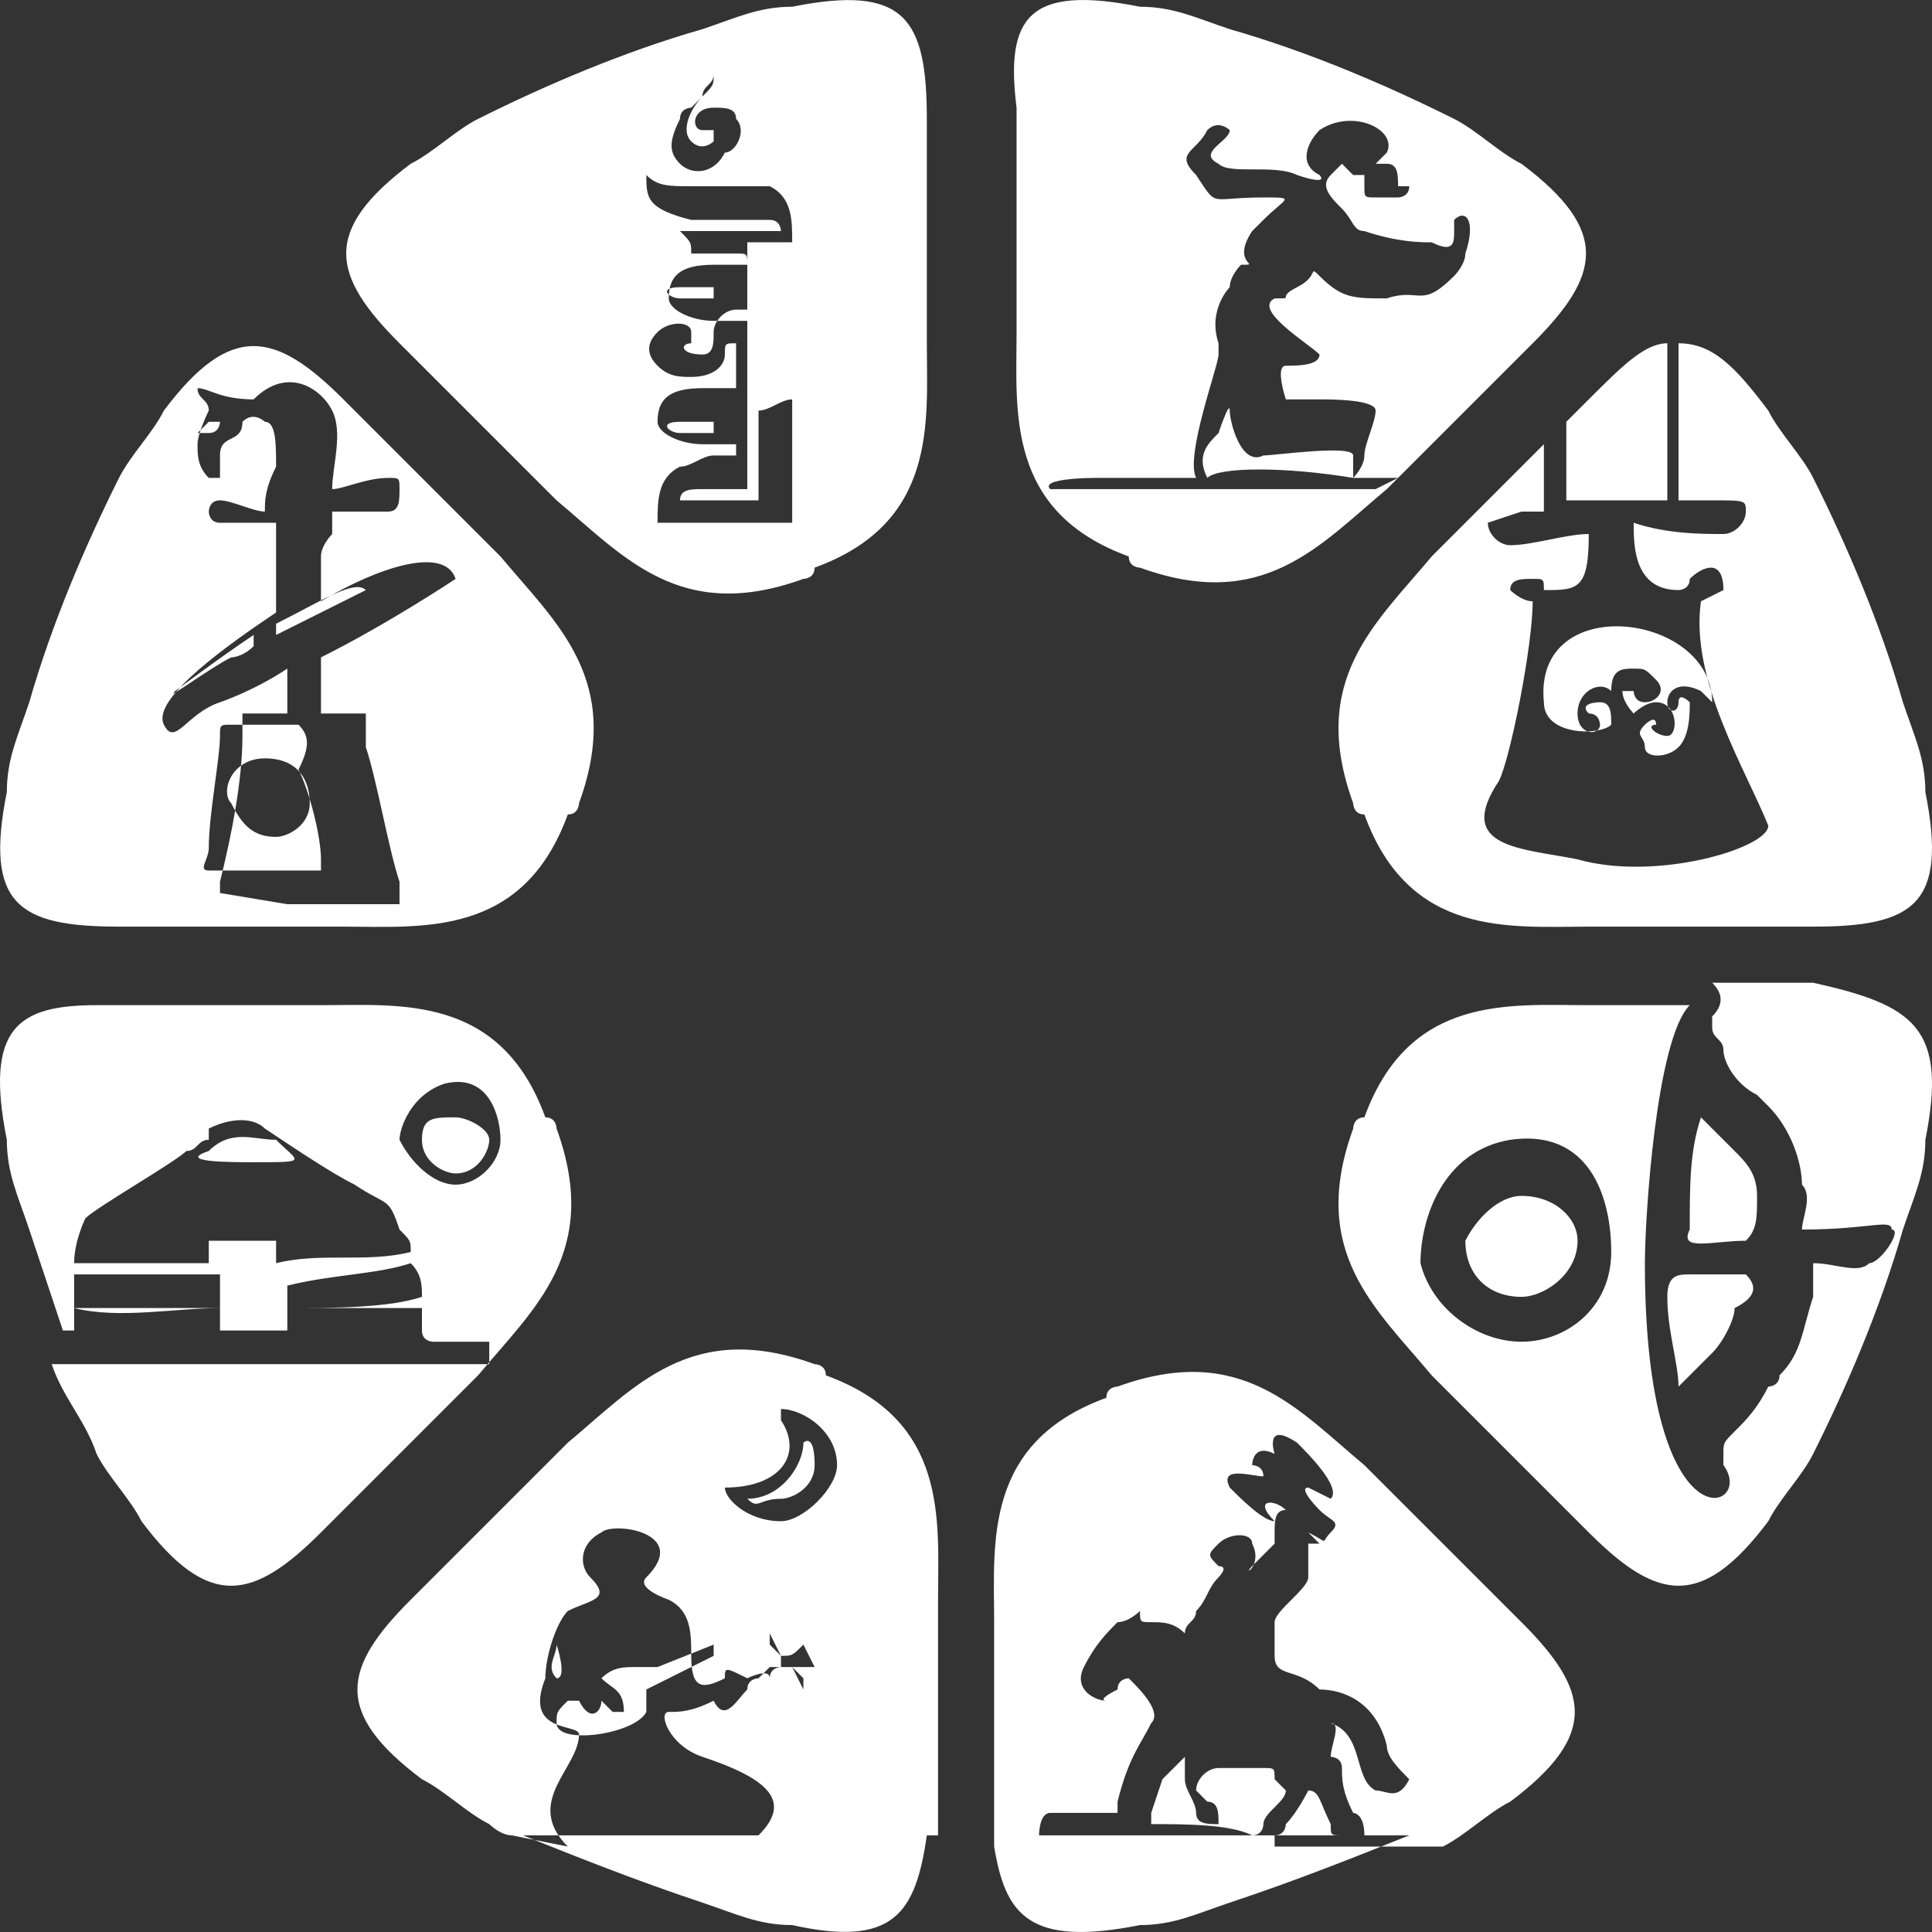 <svg width="80" height="80" viewBox="0 0 80 80" fill="none" xmlns="http://www.w3.org/2000/svg">
<rect x="0" y="0" width="80" height="80" fill="#333333" stroke="none"/>
<path fill-rule="evenodd" clip-rule="evenodd" d="M23.047 68.1C23.047 68.565 22.582 69.029 23.047 69.494C23.511 69.494 23.047 68.1 23.047 68.1C23.047 67.636 23.047 67.636 23.047 68.1ZM32.803 79.713C31.409 79.713 30.48 79.249 29.086 78.784C26.299 77.855 23.976 76.926 21.653 75.997H38.378C37.913 79.249 36.984 80.642 32.803 79.713ZM21.189 75.997C20.724 75.997 20.259 75.533 20.259 75.533C19.33 75.068 18.401 74.139 17.472 73.674C13.755 70.887 14.22 69.029 17.007 66.242L23.511 59.739C26.299 57.416 28.622 54.629 33.732 56.487C33.732 56.487 34.197 56.487 34.197 56.951C39.307 58.809 38.842 62.99 38.842 66.242V75.533V75.997H31.409C32.803 74.604 31.874 73.674 29.086 72.745C27.693 72.281 27.228 70.887 27.692 70.887C28.157 70.887 28.622 70.887 29.551 70.423C30.015 71.352 30.48 70.423 30.944 69.958C30.944 69.494 31.409 69.494 31.409 69.494L31.874 69.029H32.338H32.803L33.267 69.958C33.267 69.958 33.267 69.958 33.267 69.494L32.803 69.029C33.267 69.029 33.732 69.029 33.732 69.029L33.267 68.1C32.803 68.565 32.803 68.565 32.338 68.565L31.874 67.636C31.874 67.636 31.874 67.636 31.874 68.1L32.338 68.565C32.338 68.565 32.338 68.565 32.338 69.029C32.338 69.029 31.874 69.029 31.874 69.494C31.874 69.029 30.944 69.494 30.944 69.494C30.015 69.029 30.015 69.029 30.015 69.494C29.086 69.958 28.622 69.958 28.622 68.565C28.622 67.636 28.622 66.707 27.692 66.242C27.692 66.242 26.299 65.778 26.763 65.313C28.622 63.455 25.37 62.99 24.905 63.455C23.976 63.919 23.976 64.849 24.441 65.313C25.37 66.242 24.441 66.242 23.511 66.707C23.047 67.171 22.582 68.565 22.582 69.494C21.653 71.816 23.976 71.352 23.976 71.816C23.976 73.21 21.653 74.604 23.511 76.462L21.189 75.997ZM24.905 69.494C25.37 69.958 25.834 69.958 25.834 70.887H25.369C24.905 70.423 24.905 70.423 24.905 70.423C24.905 70.887 24.44 71.352 23.976 70.423C23.976 70.423 23.976 70.423 23.511 70.423C23.047 70.887 23.047 70.887 23.047 71.352C23.047 72.281 26.299 71.816 26.763 70.887C26.763 70.423 26.763 70.423 26.763 69.958C27.693 69.494 28.622 69.029 29.551 68.565V68.1L27.228 69.029H26.763C26.763 69.029 26.763 69.029 26.299 69.029C25.834 69.029 25.37 69.029 24.905 69.494ZM30.015 61.597C30.015 62.061 30.944 62.99 32.338 62.99C33.267 62.99 34.661 61.597 34.661 60.668C34.661 59.274 33.267 58.345 32.338 58.345V58.809C33.267 60.203 32.338 61.597 30.015 61.597ZM30.944 62.061C31.409 62.526 31.409 62.061 32.338 62.061C32.803 62.061 33.732 61.597 33.732 60.668C33.732 59.274 33.267 59.739 33.267 59.739C33.267 60.668 32.338 62.061 30.944 62.061C30.944 61.597 30.944 61.597 30.944 62.061ZM32.803 0.279C31.409 0.279 30.48 0.743 29.086 1.208C25.834 2.137 22.582 3.53 19.795 4.924C18.866 5.389 17.936 6.318 17.007 6.782C13.291 9.569 13.755 11.428 16.543 14.215L23.047 20.718C25.834 23.041 28.157 25.828 33.267 23.97C33.267 23.97 33.732 23.97 33.732 23.505C38.842 21.647 38.378 17.466 38.378 14.215V4.924C38.378 0.743 37.449 -0.65 32.803 0.279ZM29.551 17.466V17.931C29.086 17.931 28.622 17.931 28.157 17.931C27.692 17.931 27.228 17.466 28.157 17.466H29.551ZM29.551 11.892V12.356C29.086 12.356 28.622 12.356 28.157 12.356C27.692 12.356 27.228 11.892 28.157 11.892H29.551ZM28.157 6.782C27.692 6.318 27.692 5.853 28.157 4.924C28.157 4.46 28.622 4.459 28.622 4.459L29.086 3.995C29.086 3.53 29.551 3.53 29.551 3.066C29.551 3.066 29.551 3.066 29.551 2.601V3.066C29.551 3.53 29.551 3.53 29.086 3.995C28.622 4.459 28.157 5.388 28.622 5.853C29.086 6.318 29.551 5.853 29.551 5.853C29.551 5.853 29.551 5.853 29.551 5.388C29.551 5.388 29.551 5.388 29.086 5.388C28.622 5.388 28.622 4.459 29.551 4.459C30.015 4.459 30.48 4.46 30.48 4.924C30.945 5.389 30.48 6.318 30.015 6.318C29.551 7.247 28.622 7.247 28.157 6.782ZM26.763 7.247C27.228 7.711 27.692 7.711 28.622 7.711H30.48C30.945 7.711 31.409 7.711 31.874 7.711C32.803 8.176 32.803 9.105 32.803 10.034C32.338 10.034 31.874 10.034 30.944 10.034C30.944 10.034 30.944 10.498 30.944 10.963C30.944 14.215 30.944 17.002 30.944 20.253C30.48 20.253 30.015 20.253 29.086 20.253C28.622 20.253 28.157 20.253 28.157 20.718C28.622 20.718 30.48 20.718 31.409 20.718V17.002C31.874 17.002 32.338 16.537 32.803 16.537C32.803 17.466 32.803 20.253 32.803 21.647C30.945 21.647 29.551 21.647 27.228 21.647C27.228 20.718 27.228 19.789 28.157 19.324C28.622 19.324 29.086 18.86 29.551 18.86H30.48V18.395C30.015 18.395 30.015 18.395 29.086 18.395C28.157 18.395 27.228 17.931 27.228 17.466C27.228 16.537 27.693 16.073 29.086 16.073H30.48V14.215C30.015 14.215 30.015 14.214 30.015 14.679C30.015 15.144 29.551 15.608 28.622 15.608C28.157 15.608 27.692 15.608 27.228 15.144C26.763 14.679 26.763 14.215 27.228 13.75C27.692 13.286 28.622 13.286 28.622 13.75V14.215C28.157 14.215 28.157 14.679 29.086 14.679C29.551 14.679 29.551 14.215 29.551 13.75C29.551 13.286 30.015 12.821 30.48 12.821H30.944V13.286C30.48 13.286 30.48 13.286 29.551 13.286C28.622 13.286 27.692 12.821 27.692 12.356C27.692 11.427 28.157 10.963 29.551 10.963H30.944C30.944 10.498 30.945 10.498 30.48 10.498C30.015 10.498 29.086 10.498 28.622 10.498C28.622 10.034 28.622 10.034 28.157 9.569C29.551 9.569 30.944 9.569 32.338 9.569C32.338 9.569 32.338 9.105 31.874 9.105H30.015C29.551 9.105 29.086 9.105 29.086 9.105H28.622C26.763 8.64 26.763 8.176 26.763 7.247ZM47.205 0.279C48.598 0.279 49.527 0.743 50.921 1.208C54.173 2.137 57.425 3.53 60.213 4.924C61.142 5.389 62.071 6.318 63 6.782C66.717 9.569 66.252 11.428 63.465 14.215L57.89 19.789C57.425 19.789 56.496 19.789 56.032 19.789C56.032 19.789 56.496 19.325 56.496 18.86C56.496 18.395 56.961 17.466 56.961 17.002C56.961 16.537 55.102 16.537 54.638 16.537C54.638 16.537 53.709 16.537 53.244 16.537C53.244 16.537 52.779 15.144 53.244 15.144C53.709 15.144 54.638 15.144 54.638 14.679C54.173 14.214 51.85 12.821 52.779 12.356C53.709 12.356 52.78 12.357 53.709 11.892C54.638 11.428 54.173 10.963 54.638 11.427C55.567 12.357 56.032 12.356 57.425 12.356C58.819 11.892 58.819 12.821 60.213 11.427C60.213 11.427 60.677 10.963 60.677 10.498C61.142 9.105 60.677 8.64 60.213 9.105V9.569C60.213 10.034 60.213 10.498 59.284 10.034C58.819 10.034 57.89 10.034 56.496 9.569C56.032 9.569 56.032 9.105 55.567 8.64C55.102 8.176 54.638 7.711 55.102 7.247L55.567 6.782C55.567 6.782 55.567 6.782 56.032 7.247H56.496C56.496 7.247 56.496 7.247 56.496 7.711C56.496 8.176 56.496 8.176 56.961 8.176C56.961 8.176 56.961 8.176 57.425 8.176C57.425 8.176 57.425 8.176 57.89 8.176C57.89 8.176 58.355 8.176 58.355 7.711C57.89 7.711 57.89 7.711 57.89 7.711C57.89 7.247 57.89 6.782 57.425 6.782C57.425 6.782 57.425 6.782 56.961 6.782L57.425 6.318C57.89 5.388 56.032 4.459 54.638 5.388C54.173 5.853 53.709 6.782 54.638 7.247C54.638 7.247 55.102 7.711 53.709 7.247C52.78 6.782 50.921 7.247 50.457 6.782C49.528 6.318 50.921 5.853 50.921 5.388C50.921 5.388 50.457 4.924 49.992 5.388C49.528 6.318 48.598 6.318 49.528 7.247C50.457 8.64 49.992 8.176 52.315 8.176C53.709 8.176 53.244 8.176 52.315 9.105L51.85 9.569C50.921 10.963 52.315 10.963 51.386 10.963C51.386 10.963 50.921 11.428 50.921 11.892C50.921 11.892 49.992 12.821 50.457 14.215C50.457 14.215 50.457 14.214 50.457 14.679C50.457 15.144 49.063 18.86 49.528 19.789C48.134 19.789 46.276 19.789 45.346 19.789C45.346 19.789 43.023 19.789 43.488 20.253C43.488 20.253 55.102 20.253 55.567 20.253C56.032 20.253 56.496 20.253 57.425 20.253H56.961L57.89 19.789L57.425 20.253C54.638 22.576 52.315 25.363 47.205 23.505C47.205 23.505 46.74 23.505 46.74 23.041C41.63 21.183 42.094 17.002 42.094 13.75V4.459C41.63 0.743 42.559 -0.65 47.205 0.279ZM49.992 19.789C49.528 18.86 49.992 18.395 50.457 17.931C50.457 17.931 50.921 16.537 50.921 17.002C50.921 17.466 51.386 19.325 52.315 18.86C52.78 18.86 56.032 18.395 56.032 18.86C56.032 19.325 56.032 18.86 56.032 19.324V19.789C53.244 19.324 50.457 19.324 49.992 19.789ZM47.205 79.713C48.598 79.713 49.527 79.249 50.921 78.784C53.709 77.855 56.032 76.926 58.355 75.997C57.89 75.997 57.425 75.997 57.425 75.997C55.102 75.997 53.709 75.997 51.386 75.997C49.528 75.997 47.205 75.997 45.346 75.997C43.953 75.997 44.882 75.997 43.024 75.997C43.024 75.997 43.023 75.068 43.488 75.068C44.882 75.068 44.417 75.068 46.275 75.068V74.604C46.74 72.746 47.205 72.281 47.669 71.352C48.134 70.887 47.205 69.958 46.74 69.494C46.74 69.494 46.275 69.494 46.275 69.958C45.346 70.423 45.811 70.423 45.811 70.423C45.346 70.423 44.417 69.958 44.882 69.029C45.346 68.1 45.811 67.636 46.275 67.171C46.74 67.171 47.205 66.707 47.205 66.707C47.205 67.171 47.205 67.171 47.669 67.171C48.134 67.171 48.598 67.171 49.063 67.636C49.063 67.171 49.528 67.171 49.528 66.707C49.992 66.242 49.992 65.778 50.457 65.313C50.457 65.313 50.921 64.849 50.457 64.849C49.992 64.384 49.992 64.384 50.457 63.919C50.921 63.455 51.85 63.455 51.85 63.919C52.315 64.848 51.386 65.313 51.85 64.849L52.779 63.919V63.455C52.779 62.99 52.779 62.526 53.244 62.526C52.779 62.061 51.85 62.061 52.779 62.99C52.315 62.99 51.386 62.061 50.921 61.597C50.457 60.668 51.85 61.132 52.315 61.132C52.315 60.668 51.85 60.668 51.85 60.668C51.85 60.668 51.85 59.739 52.779 60.203C52.779 60.203 52.315 58.809 53.709 59.739C54.173 60.203 55.567 61.597 55.102 62.061L54.173 61.597C53.709 61.597 54.638 62.526 54.638 62.526C55.102 62.99 55.567 62.99 55.102 63.455C54.638 63.919 55.102 63.919 54.173 63.455L54.638 63.919H54.173C54.173 64.384 54.173 64.384 54.173 65.313C54.173 65.778 52.779 66.707 52.779 67.171C52.779 67.636 52.779 68.1 52.779 68.565C52.779 69.494 53.709 69.029 54.638 69.958C55.567 69.958 56.961 70.423 57.425 72.281C57.425 72.746 57.89 73.21 58.355 73.674C57.89 74.604 57.425 74.139 56.961 74.139C56.032 73.674 56.496 71.816 55.102 71.352C55.567 71.352 55.102 72.281 55.102 72.745C55.102 72.745 55.567 72.745 55.567 73.21C55.567 73.674 55.567 74.139 56.032 75.068C56.032 75.068 56.496 75.068 56.496 75.997C56.496 75.997 56.032 75.997 55.567 75.997C55.102 75.997 55.102 75.997 55.102 75.533C54.638 74.603 54.638 74.139 54.173 74.139C54.173 74.139 53.709 75.068 53.244 75.533C53.244 75.533 53.244 75.997 52.779 75.997C52.779 75.997 52.779 75.997 52.779 76.462C54.173 76.462 56.961 76.462 59.284 76.462H59.748C60.677 75.997 61.606 75.068 62.535 74.604C66.252 71.816 65.788 69.958 63 67.171L56.496 60.668C53.709 58.345 51.386 55.558 46.275 57.416C46.275 57.416 45.811 57.416 45.811 57.88C40.701 59.739 41.165 63.919 41.165 67.171V76.462C41.63 79.249 42.559 80.642 47.205 79.713ZM47.669 75.533C47.669 75.068 47.669 75.068 47.669 75.068L48.134 73.674C48.598 73.21 49.063 72.745 49.063 72.745C49.063 72.745 49.063 73.21 49.063 73.674C49.063 74.139 49.528 74.603 49.528 75.068C49.528 75.533 49.992 75.533 50.457 75.533C50.457 75.068 50.457 74.604 49.992 74.604L49.528 74.139C49.528 73.674 49.992 73.21 50.457 73.21C51.386 73.21 51.386 73.21 52.315 73.21C52.78 73.21 52.779 73.21 52.779 73.674C53.244 74.139 53.244 74.139 53.244 74.139C53.244 74.604 52.315 75.068 52.315 75.533C52.315 75.533 52.315 75.997 51.85 75.997C50.921 75.533 49.063 75.533 47.669 75.533ZM0.283 32.796C0.283 31.402 0.747 30.473 1.212 29.079C2.141 25.828 3.535 22.576 4.928 19.789C5.393 18.86 6.322 17.931 6.786 17.002C9.574 13.286 11.432 13.75 14.22 16.537L20.724 23.041C23.047 25.828 25.834 28.15 23.976 33.26C23.976 33.26 23.976 33.725 23.511 33.725C21.653 38.835 17.472 38.37 14.22 38.37H4.928C0.747 38.37 -0.647 37.441 0.283 32.796ZM8.18 16.073C8.18 16.537 8.645 16.537 8.645 17.002C8.645 17.002 8.18 17.931 8.18 18.395C8.18 18.86 8.18 19.324 8.645 19.789H9.109C9.109 19.789 9.109 19.789 9.109 19.324C9.109 19.324 9.109 19.325 9.109 18.86C9.109 17.931 10.039 18.395 10.039 17.466C10.503 17.002 10.968 17.466 10.968 17.466C11.432 17.466 11.432 18.395 11.432 19.324C10.968 20.253 10.968 20.718 10.968 21.183C10.503 21.183 9.574 20.718 9.109 20.718C8.645 20.718 8.645 21.183 8.645 21.183C8.645 21.183 8.645 21.647 9.109 21.647C9.574 21.647 10.503 21.647 11.432 21.647C11.432 22.111 11.432 23.505 11.432 25.363C8.645 27.221 6.322 29.08 6.786 30.009C7.251 30.938 7.716 29.544 9.109 29.079C9.109 29.079 10.503 28.615 11.897 27.686C11.897 28.615 11.897 29.08 11.897 29.544C11.432 29.544 10.503 29.544 10.039 29.544C10.039 29.544 10.039 30.009 10.039 30.473C10.039 32.331 9.574 34.654 9.109 36.512V36.977L11.897 37.441C12.361 37.441 13.29 37.441 13.755 37.441H16.543C16.543 37.441 16.543 36.977 16.543 36.512C16.078 35.118 15.614 32.331 15.149 30.938C15.149 30.009 15.149 29.544 15.149 29.544H14.684C14.22 29.544 13.755 29.544 13.291 29.544C13.291 29.08 13.291 28.151 13.291 27.221C16.078 25.828 18.866 23.97 18.866 23.97C18.401 22.576 15.614 23.505 13.291 24.899C13.291 23.97 13.291 23.041 13.291 23.041C13.291 22.576 13.755 22.112 13.755 22.112V21.183C14.684 21.183 15.613 21.183 16.078 21.183C16.543 21.183 16.543 20.718 16.543 20.253C16.543 19.789 16.543 19.789 16.078 19.789C15.149 19.789 14.22 20.253 13.755 20.253C13.755 19.324 14.22 17.931 13.755 17.002C13.29 16.073 11.897 15.144 10.503 16.537C9.11 16.537 8.645 16.073 8.18 16.073ZM11.432 26.292V25.828C13.29 24.899 14.684 23.97 15.149 24.434C15.149 24.434 13.29 25.363 11.432 26.292ZM10.503 26.292V26.757C10.039 27.221 9.574 27.221 9.574 27.221C8.645 27.686 6.787 29.079 7.251 28.615C7.251 28.615 9.11 27.221 10.503 26.292ZM10.968 31.402C12.361 31.402 12.826 32.331 12.826 33.26C12.826 34.189 11.897 34.654 11.432 34.654C10.503 34.654 10.039 34.189 9.574 33.26C9.11 32.796 9.574 31.402 10.968 31.402ZM9.109 17.466C9.109 17.931 9.109 17.931 9.109 17.466C8.645 17.466 8.645 17.466 9.109 17.466ZM8.645 17.466H9.109C9.109 17.466 9.109 17.931 8.645 17.931H8.18C8.645 17.466 8.645 17.466 8.645 17.466ZM12.361 30.009C11.897 30.009 10.968 30.009 9.574 30.009C9.11 30.009 9.109 30.009 9.109 30.473C9.109 31.402 8.645 33.725 8.645 35.118C8.645 35.583 8.18 36.047 8.645 36.047C10.039 36.047 13.291 36.047 13.291 36.047V35.583C13.291 34.654 12.826 32.796 12.361 31.867C12.826 30.938 12.826 30.473 12.361 30.009ZM79.725 32.796C79.725 31.402 79.26 30.473 78.796 29.079C77.867 25.828 76.473 22.576 75.079 19.789C74.615 18.86 73.686 17.931 73.221 17.002C71.827 15.144 70.898 14.215 69.504 14.215C69.504 16.073 69.504 18.395 69.504 18.86C69.504 19.325 69.504 20.253 69.504 20.718C69.969 20.718 70.433 20.718 70.898 20.718C72.292 20.718 72.292 20.718 72.292 21.183C72.292 21.647 71.827 22.112 71.363 22.112C70.433 22.112 69.04 22.111 67.646 21.647C67.646 22.576 67.646 24.434 69.504 24.434C69.504 24.434 69.969 24.434 69.969 23.97C70.433 23.505 71.363 23.041 71.363 24.434L70.433 24.899C69.969 28.151 72.292 31.867 73.221 34.189C73.221 35.118 68.575 36.512 65.323 35.583C63 35.118 60.213 35.118 62.071 32.331C62.536 31.402 63.465 26.757 63.465 24.899C63 24.899 62.535 24.434 62.535 24.434C62.535 23.97 63 23.97 63.465 23.97C63.929 23.97 63.929 23.97 63.929 24.434C65.323 24.434 65.788 24.434 65.788 22.112C64.858 22.112 63.465 22.576 62.535 22.576C62.071 22.576 61.607 22.111 61.607 21.647C61.607 21.647 61.606 21.647 63 21.183C63 21.183 63.465 21.183 63.929 21.183V20.253C63.929 19.324 63.929 19.324 63.929 19.324V18.395L59.284 23.041C56.961 25.828 54.173 28.15 56.032 33.26C56.032 33.26 56.032 33.725 56.496 33.725C58.354 38.835 62.536 38.37 65.788 38.37H75.079C79.26 38.37 80.654 37.441 79.725 32.796ZM69.04 14.215C68.111 14.215 67.181 15.144 65.788 16.537L64.858 17.466C64.858 18.395 64.858 19.324 64.858 19.789C64.858 20.253 64.858 20.253 64.858 20.718C65.787 20.718 66.252 20.718 67.181 20.718C68.11 20.718 68.575 20.718 69.04 20.718C69.04 20.253 69.04 19.789 69.04 19.324C69.04 18.395 69.04 15.608 69.04 14.215ZM63.929 29.079C63.929 30.473 66.252 30.473 66.717 30.009C66.717 29.544 66.717 29.079 66.252 29.079C66.252 29.079 65.323 29.08 65.788 29.544C66.252 29.544 66.252 30.009 66.252 30.009C66.252 30.473 65.323 30.473 65.323 29.544C65.323 28.615 66.252 28.15 66.717 28.615C66.717 27.686 67.181 27.686 67.646 27.686C68.111 27.686 68.111 27.686 68.575 28.151C69.04 28.615 68.575 29.079 68.111 29.079C67.646 29.079 67.646 28.615 67.646 28.615H67.181C67.181 29.079 67.646 29.544 67.646 29.544C67.646 29.544 68.111 29.079 68.575 29.079C69.504 29.079 69.504 30.473 69.04 30.473C68.575 30.473 68.111 30.009 68.575 30.009C68.575 29.544 68.111 30.009 68.111 30.009C67.646 30.473 68.111 30.473 68.111 30.938C68.111 31.402 69.04 31.402 69.504 30.938C69.969 30.473 69.969 29.544 69.969 29.079C69.969 29.079 69.504 28.615 69.504 29.079C69.504 29.544 69.04 29.544 69.04 29.079C69.04 28.615 69.504 28.15 70.433 28.615C70.898 29.079 70.898 29.079 70.898 29.079C70.898 25.363 63.465 24.434 63.929 29.079ZM62.535 47.196C65.787 46.732 66.717 49.519 66.717 51.842C66.717 54.164 64.859 55.558 63 55.558C61.142 55.558 59.283 54.164 58.819 52.306C58.819 50.448 59.748 47.661 62.535 47.196ZM79.725 47.196C79.725 48.59 79.26 49.519 78.796 50.913C77.867 54.164 76.473 57.416 75.079 60.203C74.615 61.132 73.686 62.061 73.221 62.99C70.433 66.707 68.575 66.242 65.788 63.455L59.284 56.951C56.961 54.164 54.173 51.842 56.032 46.732C56.032 46.732 56.032 46.267 56.496 46.267C58.354 41.157 62.536 41.622 65.788 41.622H69.969C68.575 43.016 68.111 50.448 68.111 52.306C68.111 64.384 72.756 62.526 71.363 60.668V60.203C71.363 59.739 71.362 59.739 71.827 59.274C72.292 58.809 72.756 58.345 73.221 57.416C73.221 57.416 73.685 57.416 73.685 56.951C74.615 56.022 74.615 55.093 75.079 53.7C75.079 53.235 75.079 52.771 75.079 52.306C76.008 52.306 76.937 52.771 77.402 52.306C77.867 52.306 78.796 50.913 78.331 50.913C78.331 50.448 77.402 50.913 74.615 50.913C74.615 50.448 75.079 49.519 74.615 49.054C74.615 48.125 74.15 46.732 73.221 45.803L72.756 45.338C71.827 44.874 71.363 43.944 71.363 43.48C71.363 43.016 70.898 43.015 70.898 42.551V42.087C71.363 41.622 71.363 41.157 70.898 40.693H75.079C79.26 41.622 80.654 42.551 79.725 47.196ZM72.292 52.771C71.363 52.771 70.433 52.771 69.969 52.771C69.504 52.771 69.04 52.771 69.04 53.7C69.04 55.093 69.504 56.487 69.504 57.416C69.969 56.951 70.433 56.487 70.898 56.022C71.363 55.558 71.827 54.629 71.827 54.164C72.756 53.7 72.756 53.235 72.292 52.771ZM72.292 51.377C72.756 50.913 72.756 50.448 72.756 49.519C72.756 48.59 72.292 48.125 71.827 47.661C71.362 47.196 70.898 46.732 70.433 46.267C69.969 47.661 69.969 49.054 69.969 50.913C69.504 51.842 70.898 51.377 72.292 51.377ZM63 49.519C64.394 49.519 65.323 50.448 65.323 51.377C65.323 52.771 63.929 53.7 63 53.7C61.606 53.7 60.677 52.771 60.677 51.377C61.142 50.448 62.071 49.519 63 49.519ZM18.401 44.874C20.259 44.409 20.724 46.267 20.724 47.196C20.724 48.125 19.795 49.054 18.866 49.054C17.936 49.054 17.007 48.125 16.543 47.196C16.543 46.732 17.007 45.338 18.401 44.874ZM0.283 47.196C0.283 48.59 0.747 49.519 1.212 50.913C1.676 52.306 2.141 53.7 2.605 55.093H3.07C3.07 54.629 3.07 54.629 3.07 54.164C4.928 54.629 7.251 54.164 9.109 54.164V55.093C10.039 55.093 10.968 55.093 11.897 55.093V54.164C13.755 54.164 15.614 54.164 17.472 54.164C17.472 54.629 17.472 54.629 17.472 55.093C17.472 55.558 17.936 55.558 17.936 55.558C18.401 55.558 19.795 55.558 20.259 55.558V56.487C19.33 56.487 15.614 56.487 14.22 56.487C14.22 56.487 7.251 56.487 6.786 56.487C6.322 56.487 4.464 56.487 2.141 56.487C2.605 57.88 3.535 58.81 3.999 60.203C4.464 61.132 5.393 62.061 5.858 62.99C8.645 66.707 10.503 66.242 13.291 63.455L19.795 56.951C22.118 54.164 24.905 51.842 23.047 46.732C23.047 46.732 23.047 46.267 22.582 46.267C20.724 41.157 16.543 41.622 13.291 41.622H3.999C0.747 41.622 -0.647 42.551 0.283 47.196ZM18.866 46.267C19.33 46.267 20.259 46.732 20.259 47.196C20.259 47.661 19.795 48.59 18.866 48.59C18.401 48.59 17.472 48.125 17.472 47.196C17.472 46.267 17.936 46.267 18.866 46.267ZM8.645 47.661C7.251 48.125 9.574 48.125 10.503 48.125C12.826 48.125 12.361 48.125 11.432 47.196C10.503 47.196 9.574 46.732 8.645 47.661ZM11.897 53.235V54.164C13.755 54.164 16.078 54.164 17.472 53.7C17.472 53.235 17.472 52.771 17.007 52.306C15.614 52.771 13.755 52.771 11.897 53.235ZM3.07 52.771C3.07 53.235 3.07 53.7 3.07 54.164C5.393 54.164 7.251 54.164 9.109 54.164V52.771C7.251 52.771 4.928 52.771 3.07 52.771ZM7.716 47.661C7.251 48.125 3.999 49.983 3.535 50.448C3.535 50.448 3.07 51.377 3.07 52.306C4.928 52.306 6.787 52.306 8.645 52.306V51.377H9.574H11.432V52.306C13.29 51.842 15.149 52.306 17.007 51.842C17.007 51.377 17.007 51.377 16.543 50.913C16.078 49.519 16.078 49.983 14.684 49.054C13.755 48.59 12.361 47.661 10.968 46.732C10.503 46.267 9.574 46.267 8.645 46.732V45.803V47.196C8.18 47.196 8.18 47.661 7.716 47.661Z" fill="white"/>
</svg>
